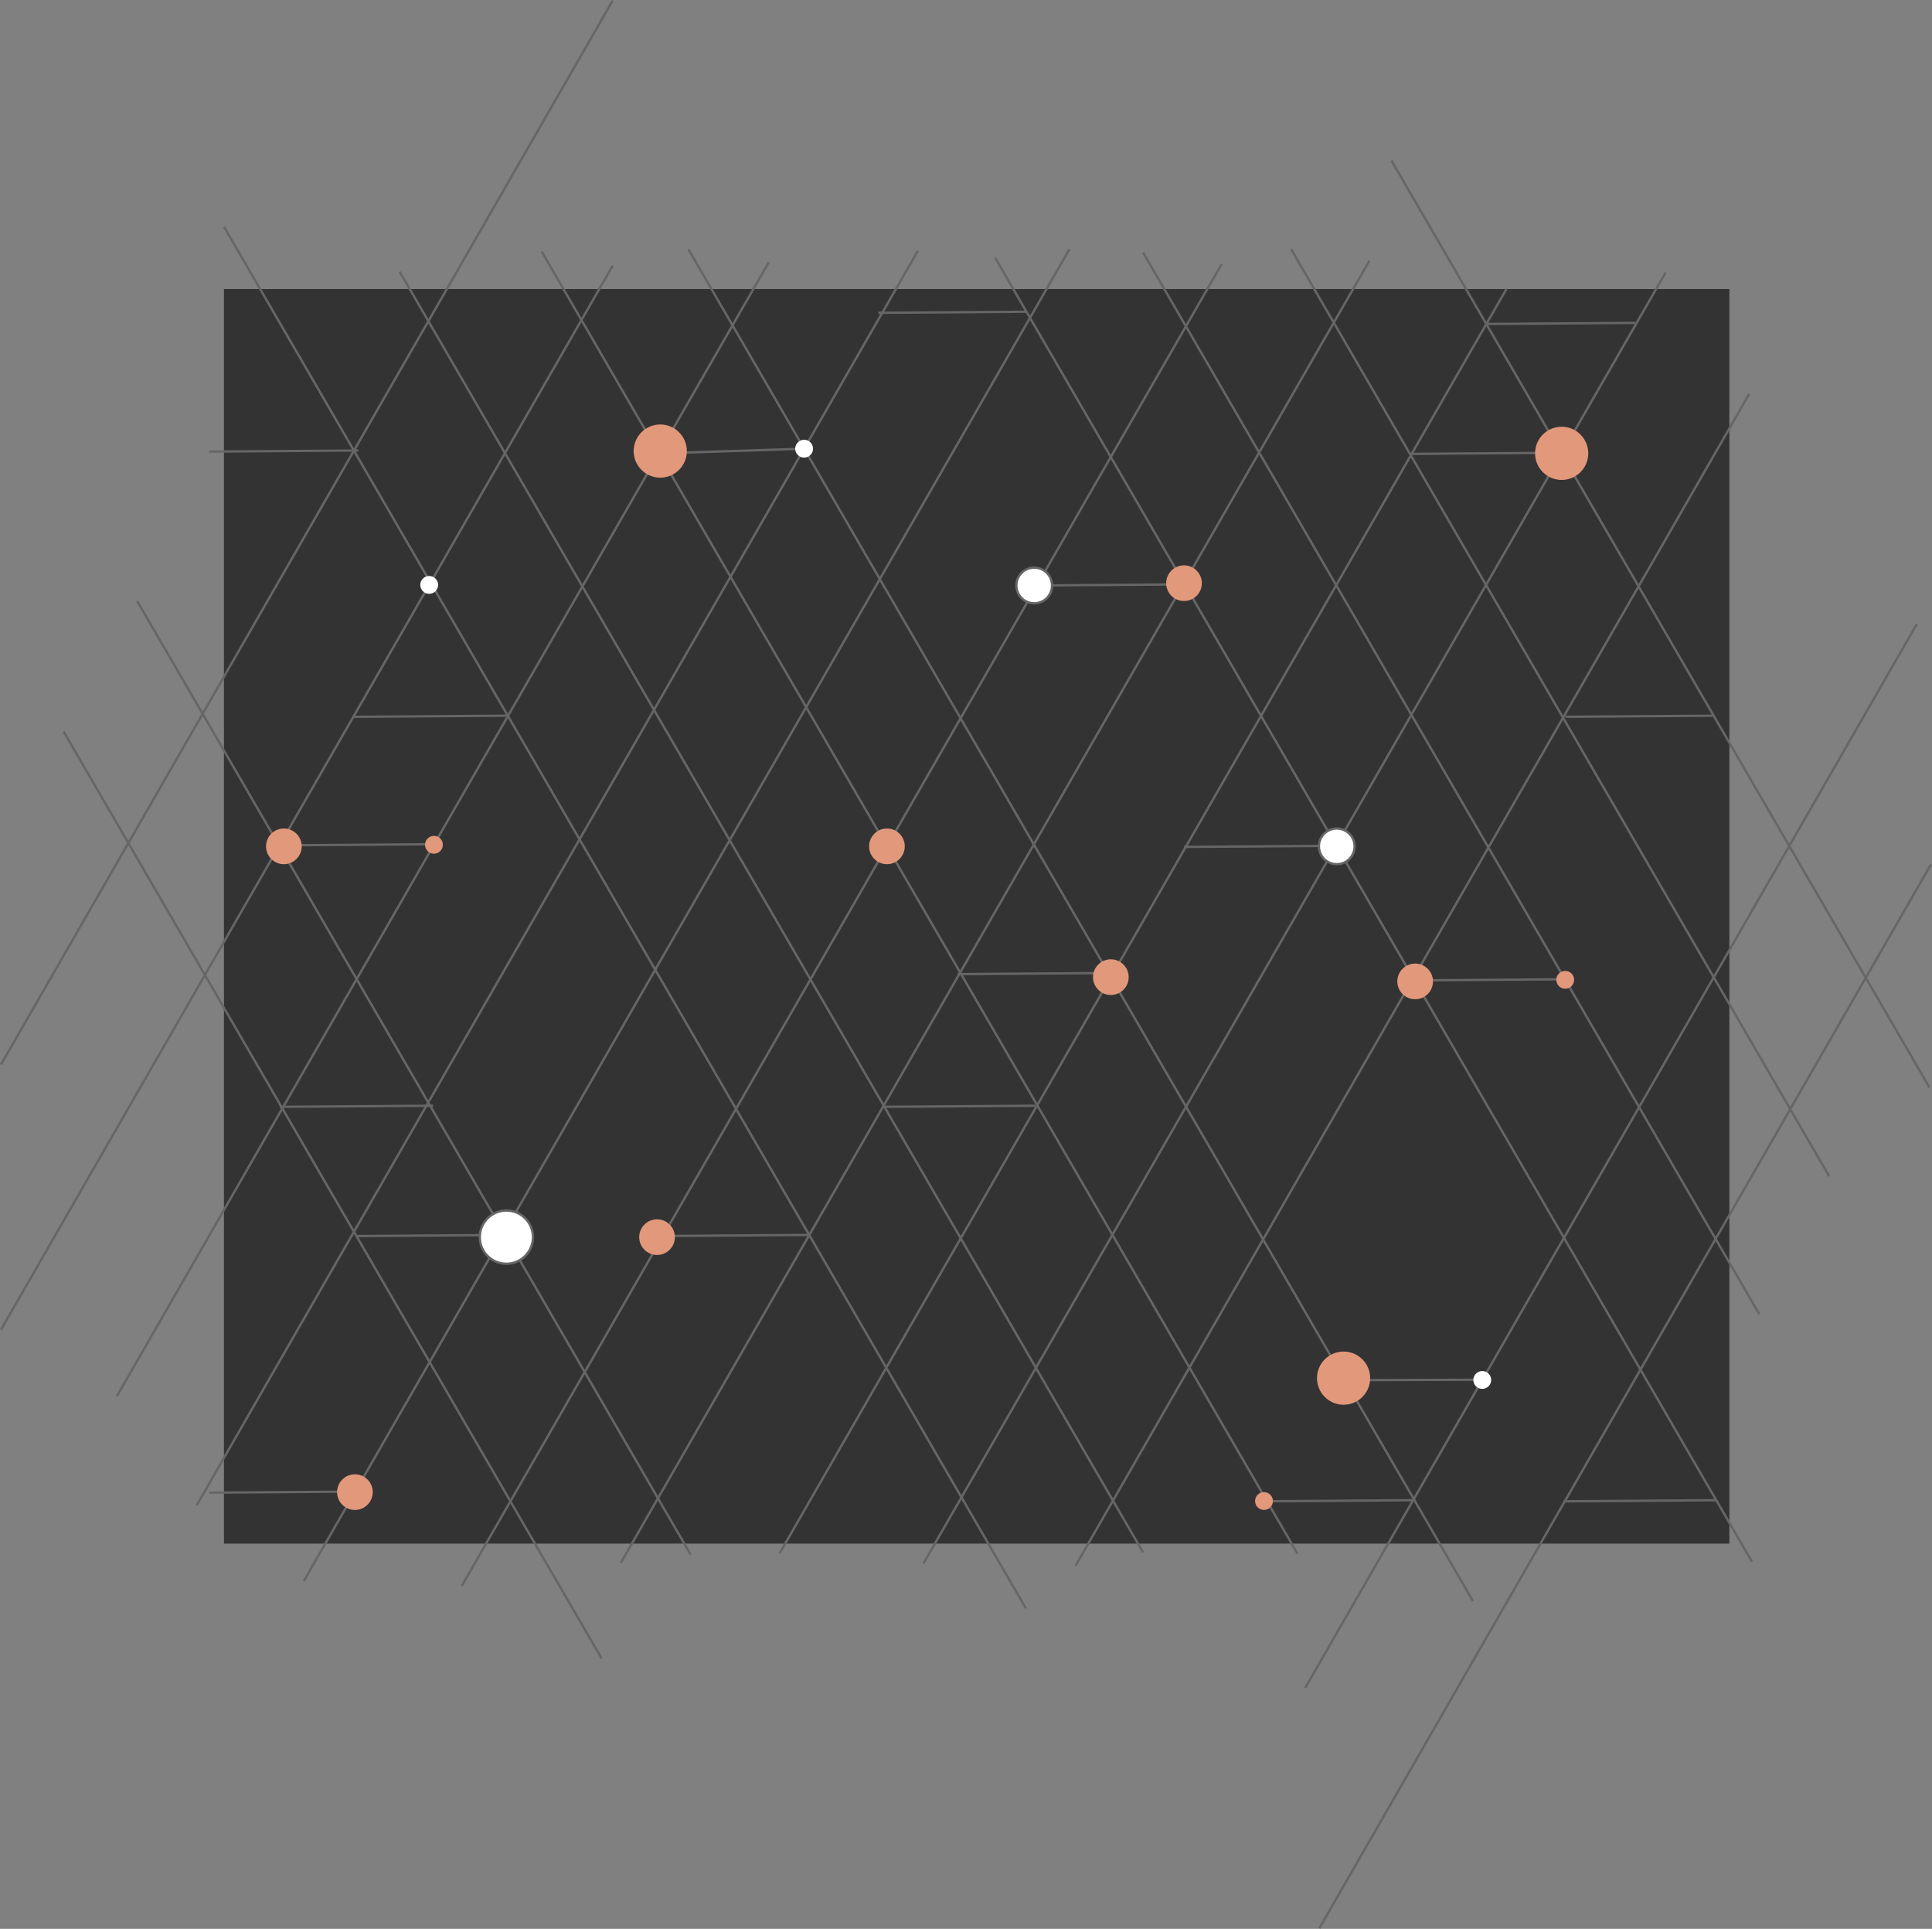 <svg id="Layer_1" data-name="Layer 1" xmlns="http://www.w3.org/2000/svg" viewBox="0 0 831.62 830.22"><rect x="0" y="0" width="831.62" height="830.22" fill="#808080" stroke="none"/><defs><style>.cls-1{fill:#333;}.cls-2,.cls-4{fill:#fff;}.cls-2{stroke:#666;stroke-miterlimit:10;}.cls-3{fill:#e2987a;}</style></defs><title>Modern-Free-Vector-Geometric</title><rect class="cls-1" x="96.4" y="124.41" width="648" height="540"/><line class="cls-2" x1="96.4" y1="97.57" x2="441.6" y2="692.28"/><line class="cls-2" x1="172.05" y1="116.96" x2="492.02" y2="668.21"/><line class="cls-2" x1="233.17" y1="108.26" x2="558.48" y2="668.71"/><line class="cls-2" x1="296.3" y1="107.27" x2="634.07" y2="689.2"/><line class="cls-2" x1="428.34" y1="110.93" x2="754.12" y2="672.2"/><line class="cls-2" x1="492.02" y1="108.66" x2="757.29" y2="565.69"/><line class="cls-2" x1="59.05" y1="258.71" x2="297.3" y2="669.16"/><line class="cls-2" x1="27.36" y1="314.84" x2="258.96" y2="713.84"/><line class="cls-2" x1="555.81" y1="107.34" x2="787.4" y2="506.34"/><line class="cls-2" x1="598.93" y1="69.08" x2="830.52" y2="468.08"/><line class="cls-2" x1="752.94" y1="169.55" x2="462.96" y2="673.93"/><line class="cls-2" x1="825.1" y1="268.58" x2="561.81" y2="726.54"/><line class="cls-2" x1="716.97" y1="117.28" x2="397.48" y2="672.99"/><line class="cls-2" x1="648.44" y1="124.41" x2="335.59" y2="668.58"/><line class="cls-2" x1="589.43" y1="112.25" x2="267.24" y2="672.67"/><line class="cls-2" x1="460.33" y1="107.28" x2="130.76" y2="680.52"/><line class="cls-2" x1="395.1" y1="107.96" x2="84.63" y2="647.98"/><line class="cls-2" x1="330.89" y1="112.94" x2="50.29" y2="601"/><line class="cls-2" x1="263.72" y1="114.38" x2="0.43" y2="572.33"/><line class="cls-2" x1="263.72" y1="0.25" x2="0.43" y2="458.21"/><line class="cls-2" x1="525.87" y1="113.66" x2="198.73" y2="682.69"/><line class="cls-2" x1="831.19" y1="372.02" x2="567.9" y2="829.97"/><line class="cls-2" x1="445.6" y1="475.93" x2="379.62" y2="476.41"/><line class="cls-2" x1="186.38" y1="475.93" x2="120.4" y2="476.41"/><line class="cls-2" x1="219.77" y1="531.55" x2="153.8" y2="532.03"/><line class="cls-2" x1="348.22" y1="531.55" x2="282.24" y2="532.03"/><circle class="cls-2" cx="217.97" cy="532.5" r="11.45"/><circle class="cls-3" cx="282.82" cy="532.5" r="7.68"/><line class="cls-2" x1="478.17" y1="418.81" x2="412.19" y2="419.29"/><circle class="cls-3" cx="478.16" cy="420.59" r="7.68"/><circle class="cls-3" cx="381.78" cy="364.29" r="7.68"/><line class="cls-2" x1="346.13" y1="193.13" x2="283.62" y2="195.16"/><circle class="cls-4" cx="346.13" cy="193.13" r="3.84"/><circle class="cls-3" cx="284.2" cy="194.15" r="11.45"/><line class="cls-2" x1="673.92" y1="421.5" x2="607.95" y2="421.98"/><circle class="cls-3" cx="609.14" cy="422.42" r="7.68"/><circle class="cls-3" cx="673.74" cy="421.74" r="3.84"/><circle class="cls-4" cx="184.74" cy="251.76" r="3.84"/><line class="cls-2" x1="218.14" y1="308.05" x2="152.16" y2="308.53"/><line class="cls-2" x1="511.15" y1="251.52" x2="445.17" y2="252"/><circle class="cls-3" cx="509.65" cy="251.02" r="7.68"/><line class="cls-2" x1="186.98" y1="363.37" x2="121" y2="363.85"/><circle class="cls-3" cx="122.19" cy="364.29" r="7.68"/><circle class="cls-3" cx="186.79" cy="363.61" r="3.84"/><line class="cls-2" x1="637.12" y1="593.87" x2="577.88" y2="594.07"/><circle class="cls-4" cx="638.03" cy="593.97" r="3.84"/><circle class="cls-3" cx="578.34" cy="593.19" r="11.45"/><circle class="cls-2" cx="445.17" cy="252" r="7.68"/><line class="cls-2" x1="575.63" y1="364.05" x2="509.65" y2="364.53"/><circle class="cls-2" cx="575.4" cy="364.29" r="7.68"/><line class="cls-2" x1="738.99" y1="645.72" x2="673.02" y2="646.21"/><line class="cls-2" x1="608.38" y1="645.72" x2="542.41" y2="646.21"/><circle class="cls-3" cx="544.08" cy="646.08" r="3.84"/><line class="cls-2" x1="671.02" y1="194.89" x2="606.9" y2="195.36"/><circle class="cls-3" cx="672.21" cy="195.13" r="11.45"/><line class="cls-2" x1="154.25" y1="193.91" x2="90.13" y2="194.38"/><line class="cls-2" x1="738.06" y1="308.05" x2="673.94" y2="308.52"/><line class="cls-2" x1="703.92" y1="138.98" x2="639.8" y2="139.45"/><line class="cls-2" x1="442.17" y1="134.17" x2="378.05" y2="134.64"/><line class="cls-2" x1="154.25" y1="642.01" x2="90.13" y2="642.48"/><circle class="cls-3" cx="152.77" cy="642.25" r="7.68"/></svg>